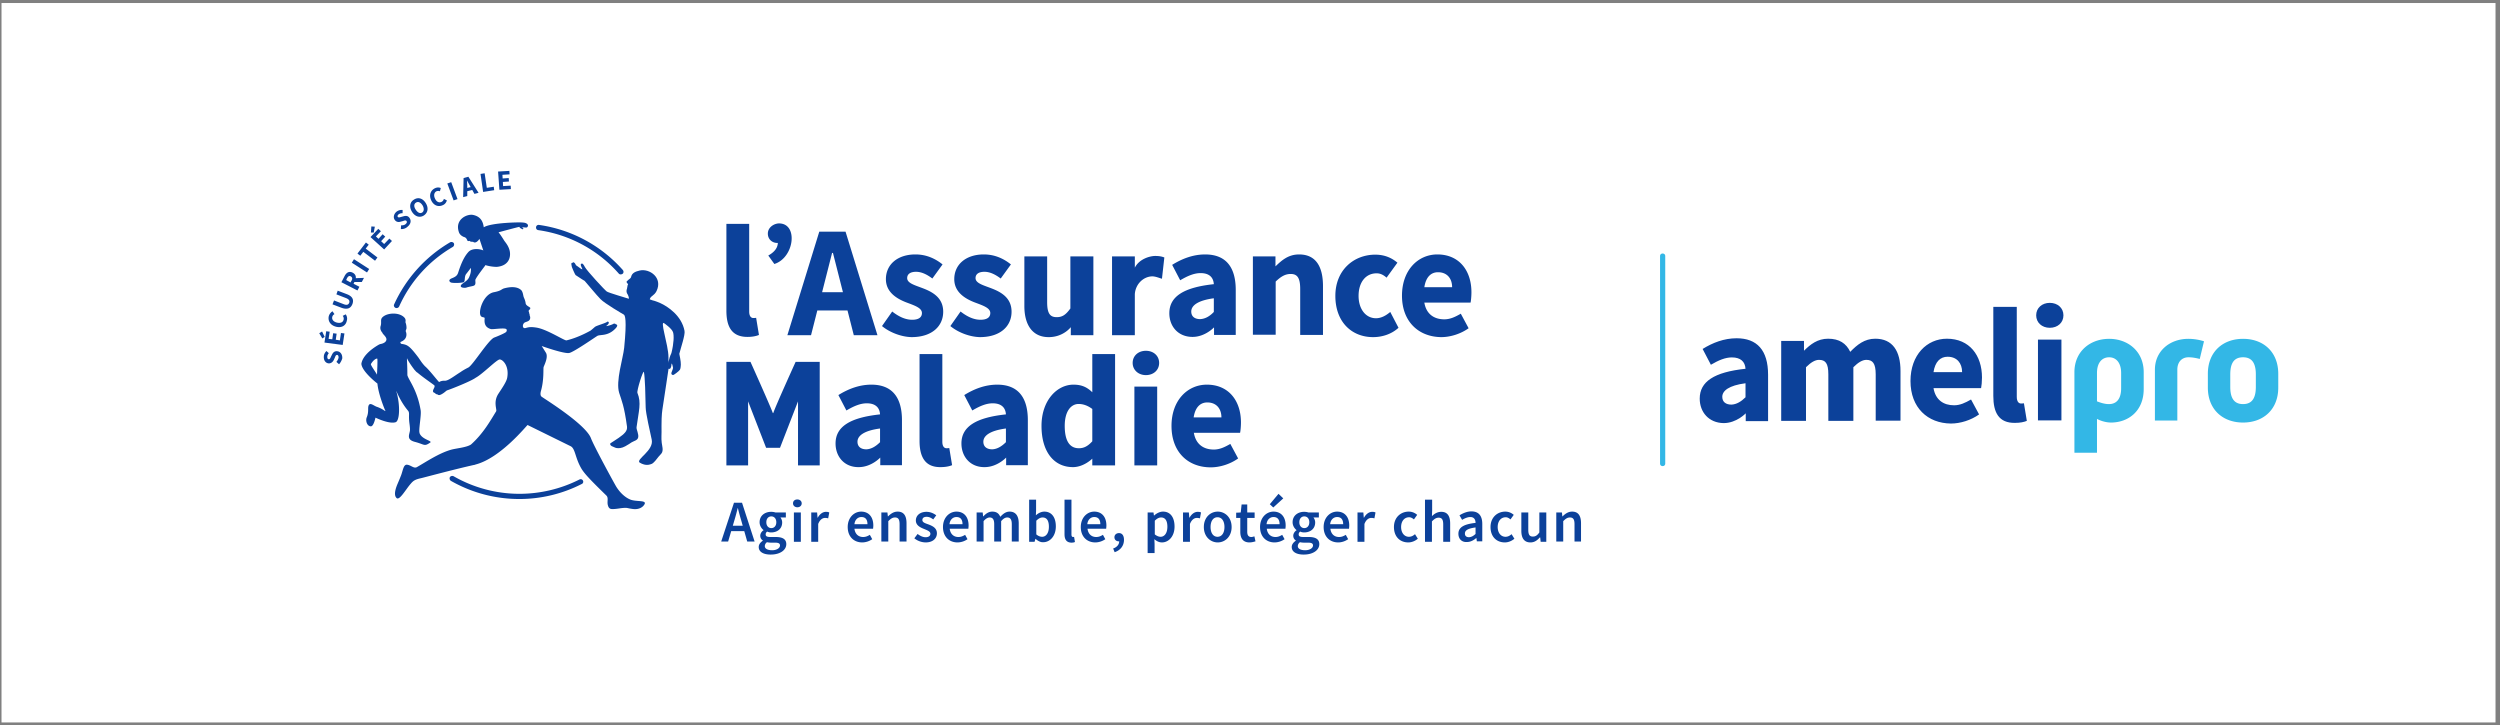 <svg width="417" height="121" fill="none" xmlns="http://www.w3.org/2000/svg"><rect width="100%" height="100%" fill="#808080" stroke="none"/><path fill="#fff" d="M.253.504h416v120h-416z"/><path d="M277.329 77.751c-.253 0-.433-.18-.433-.397V42.678c0-.217.18-.398.433-.398.254 0 .434.181.434.398v34.676c0 .217-.18.397-.434.397z" fill="#00A5DF" fill-opacity=".8"/><path d="M122.43 83.853h1.339l2.1 6.48h-1.231l-.978-3.44a36.92 36.92 0 01-.579-2.136h-.036a36.92 36.92 0 01-.579 2.136l-1.014 3.44h-1.158l2.136-6.48zm-.869 3.837h3.041v.905h-3.041v-.905zM126.556 91.237c0-.398.254-.76.688-1.05v-.036c-.253-.145-.434-.434-.434-.796 0-.362.253-.725.543-.906v-.036c-.326-.253-.652-.724-.652-1.303 0-1.122.905-1.737 1.918-1.737.254 0 .507.036.724.108h1.738v.833h-.905c.145.18.29.47.29.832 0 1.086-.833 1.665-1.847 1.665-.217 0-.434-.036-.651-.144-.145.108-.253.253-.253.47 0 .29.181.435.796.435h.869c1.158 0 1.773.362 1.773 1.194 0 .978-1.013 1.738-2.606 1.738-1.122 0-1.991-.398-1.991-1.267zm3.548-.254c0-.362-.29-.47-.869-.47h-.652c-.253 0-.47-.036-.651-.073a.812.812 0 00-.362.652c0 .434.47.688 1.23.688.761 0 1.304-.362 1.304-.797zm-.616-3.873c0-.615-.362-.977-.832-.977-.471 0-.833.362-.833.977s.362.978.833.978c.47 0 .832-.362.832-.978zM132.276 83.961c0-.398.289-.651.724-.651.398 0 .724.253.724.651 0 .362-.29.652-.724.652-.398 0-.724-.254-.724-.652zm.145 1.52h1.158v4.887h-1.158v-4.886zM135.353 85.481h.941l.072.869h.036c.362-.652.869-.977 1.376-.977.253 0 .398.036.543.108l-.181.978c-.181-.037-.29-.073-.507-.073-.398 0-.869.254-1.158 1.014v2.968h-1.159v-4.887h.037zM141.398 87.907c0-1.593 1.086-2.57 2.244-2.57 1.303 0 2.027.94 2.027 2.316 0 .217-.036.435-.036.543h-3.113c.109.869.652 1.376 1.448 1.376.434 0 .76-.145 1.122-.362l.398.724a2.946 2.946 0 01-1.665.543c-1.375 0-2.425-.942-2.425-2.57zm3.294-.471c0-.76-.326-1.195-1.014-1.195-.579 0-1.085.435-1.158 1.195h2.172zM147.081 85.481h.941l.073.652h.036c.434-.435.941-.797 1.593-.797 1.049 0 1.484.724 1.484 1.955v3.04h-1.158v-2.895c0-.796-.218-1.122-.761-1.122-.434 0-.724.217-1.122.615v3.403h-1.158v-4.85h.072zM152.511 89.789l.543-.724c.435.326.869.543 1.34.543.543 0 .796-.254.796-.58 0-.398-.543-.579-1.05-.796-.651-.253-1.375-.615-1.375-1.412 0-.832.687-1.447 1.773-1.447.688 0 1.231.29 1.629.579l-.506.688c-.326-.254-.688-.435-1.086-.435-.507 0-.724.217-.724.543 0 .398.506.543 1.013.724.652.254 1.412.58 1.412 1.484 0 .833-.652 1.52-1.882 1.52a3.07 3.07 0 01-1.883-.687zM157.29 87.907c0-1.593 1.086-2.57 2.244-2.57 1.303 0 2.027.94 2.027 2.316 0 .217-.036.435-.036.543h-3.113c.108.869.651 1.376 1.448 1.376.434 0 .76-.145 1.122-.362l.398.724a2.95 2.95 0 01-1.665.543c-1.376 0-2.425-.942-2.425-2.57zm3.257-.471c0-.76-.325-1.195-1.013-1.195-.579 0-1.086.435-1.158 1.195h2.171zM162.973 85.481h.941l.072.652h.037c.398-.435.868-.797 1.484-.797.724 0 1.122.326 1.339.87.471-.508.941-.87 1.557-.87 1.013 0 1.52.724 1.52 1.955v3.04h-1.158v-2.895c0-.796-.254-1.122-.761-1.122-.325 0-.651.18-1.013.615v3.403h-1.158v-2.896c0-.796-.254-1.122-.761-1.122-.289 0-.651.18-1.013.615v3.403H162.9v-4.85h.073zM172.71 89.862l-.144.506h-.905v-7.022h1.158v1.81l-.036.796c.398-.362.905-.615 1.412-.615 1.23 0 1.918.977 1.918 2.461 0 1.665-1.013 2.643-2.099 2.643-.399.036-.869-.181-1.304-.58zm2.245-1.991c0-.978-.326-1.557-1.05-1.557-.362 0-.688.181-1.05.543v2.28c.326.29.688.399.978.399.615 0 1.122-.58 1.122-1.665zM177.561 89.101v-5.755h1.158v5.828c0 .29.145.398.254.398.036 0 .108 0 .181-.036l.145.868c-.145.073-.326.11-.616.11-.832-.037-1.122-.58-1.122-1.413zM180.276 87.907c0-1.593 1.086-2.57 2.244-2.57 1.303 0 2.027.94 2.027 2.316 0 .217-.036.435-.036.543h-3.113c.109.869.652 1.376 1.448 1.376.434 0 .76-.145 1.122-.362l.398.724a2.946 2.946 0 01-1.665.543c-1.375 0-2.425-.942-2.425-2.57zm3.258-.471c0-.76-.326-1.195-1.014-1.195-.579 0-1.086.435-1.158 1.195h2.172zM186.647 88.92c-.435 0-.76.29-.76.688 0 .47.362.688.724.688h.072c0 .507-.362.977-1.014 1.194l.254.616c.977-.326 1.556-1.086 1.556-2.063 0-.688-.289-1.123-.832-1.123zM191.461 85.481h.942l.072.507h.036c.398-.362.941-.652 1.484-.652 1.231 0 1.919.978 1.919 2.498 0 1.665-1.014 2.643-2.1 2.643-.434 0-.868-.181-1.267-.543l.037.796v1.52h-1.159v-6.769h.036zm3.258 2.39c0-.978-.325-1.557-1.049-1.557-.362 0-.688.18-1.05.543v2.28c.362.29.688.398.977.398.616 0 1.122-.579 1.122-1.665zM197.362 85.481h.941l.072.869h.037c.362-.652.868-.977 1.375-.977.254 0 .398.036.543.108l-.181.978c-.181-.037-.289-.073-.507-.073-.398 0-.868.254-1.158 1.014v2.968h-1.158v-4.887h.036zM200.801 87.907c0-1.63 1.122-2.57 2.317-2.57 1.194 0 2.316.94 2.316 2.57 0 1.629-1.122 2.57-2.316 2.57-1.195 0-2.317-.942-2.317-2.57zm3.439 0c0-.978-.435-1.63-1.159-1.63s-1.158.652-1.158 1.63c0 .977.434 1.629 1.158 1.629s1.159-.652 1.159-1.63zM206.882 88.703v-2.317h-.688v-.868l.761-.037.144-1.339h.941v1.34h1.231v.904h-1.231v2.317c0 .58.218.869.688.869.181 0 .362-.072.507-.109l.181.833c-.253.072-.615.18-1.014.18-1.085 0-1.52-.723-1.52-1.773zM210.176 87.907c0-1.593 1.086-2.57 2.245-2.57 1.303 0 2.027.94 2.027 2.316 0 .217-.036.435-.036.543h-3.114c.109.869.652 1.376 1.448 1.376.435 0 .761-.145 1.123-.362l.398.724a2.95 2.95 0 01-1.665.543c-1.376 0-2.426-.941-2.426-2.57zm3.258-.471c0-.76-.326-1.195-1.013-1.195-.58 0-1.086.435-1.159 1.195h2.172zm-1.629-3.33l1.448-1.738.797.76-1.666 1.52-.579-.542zM215.461 91.237c0-.398.254-.76.688-1.05v-.036c-.253-.145-.434-.434-.434-.796 0-.362.253-.725.543-.906v-.036c-.326-.253-.652-.724-.652-1.303 0-1.122.905-1.737 1.919-1.737.253 0 .507.036.724.108h1.737v.833h-.905c.145.18.29.47.29.832 0 1.086-.833 1.665-1.846 1.665-.217 0-.435-.036-.652-.144-.145.108-.253.253-.253.47 0 .29.181.435.796.435h.869c1.158 0 1.774.362 1.774 1.194 0 .978-1.014 1.738-2.607 1.738-1.122 0-1.991-.398-1.991-1.267zm3.548-.254c0-.362-.29-.47-.869-.47h-.651c-.254 0-.471-.036-.652-.073a.815.815 0 00-.362.652c0 .434.471.688 1.231.688.76 0 1.303-.362 1.303-.797zm-.615-3.873c0-.615-.362-.977-.833-.977s-.833.362-.833.977.362.978.833.978.833-.362.833-.978zM220.783 87.907c0-1.593 1.086-2.57 2.244-2.57 1.303 0 2.027.94 2.027 2.316 0 .217-.036.435-.036.543h-3.113c.108.869.651 1.376 1.448 1.376.434 0 .76-.145 1.122-.362l.398.724c-.47.326-1.05.543-1.665.543-1.376 0-2.425-.942-2.425-2.57zm3.258-.471c0-.76-.326-1.195-1.014-1.195-.579 0-1.086.435-1.158 1.195h2.172zM226.466 85.481h.941l.072.869h.037c.362-.652.868-.977 1.375-.977.254 0 .398.036.543.108l-.181.978c-.181-.037-.289-.073-.507-.073-.398 0-.868.254-1.158 1.014v2.968h-1.158v-4.887h.036zM232.511 87.907c0-1.63 1.159-2.57 2.462-2.57.615 0 1.086.253 1.412.542l-.543.76c-.254-.217-.507-.361-.797-.361-.796 0-1.339.651-1.339 1.629 0 .977.543 1.629 1.303 1.629.398 0 .724-.181 1.014-.435l.47.76c-.47.398-1.05.616-1.593.616-1.375 0-2.389-.942-2.389-2.57zM237.724 83.346h1.158v1.81l-.036.94c.398-.397.905-.723 1.556-.723 1.05 0 1.485.724 1.485 1.955v3.04h-1.159v-2.896c0-.796-.217-1.122-.76-1.122-.434 0-.724.217-1.122.616v3.402h-1.158v-7.022h.036zM243.262 89.029c0-1.05.869-1.593 2.86-1.81 0-.507-.217-.977-.869-.977-.47 0-.941.217-1.375.47l-.435-.76c.543-.326 1.231-.652 1.991-.652 1.231 0 1.81.76 1.81 2.1v2.896h-.905l-.072-.543h-.036c-.435.362-.942.651-1.521.651-.869.073-1.448-.506-1.448-1.375zm2.86.036v-1.086c-1.339.181-1.774.507-1.774 1.014 0 .434.29.615.688.615.434-.036.724-.217 1.086-.543zM248.62 87.907c0-1.63 1.158-2.57 2.461-2.57.616 0 1.086.253 1.412.542l-.543.76c-.253-.217-.507-.361-.796-.361-.797 0-1.34.651-1.34 1.629 0 .977.543 1.629 1.303 1.629.399 0 .724-.181 1.014-.435l.471.76c-.471.398-1.05.616-1.593.616-1.376 0-2.389-.942-2.389-2.57zM253.76 88.522v-3.04h1.158v2.895c0 .797.217 1.123.76 1.123.435 0 .724-.181 1.086-.688v-3.33h1.159v4.886h-.942l-.072-.724h-.072c-.435.507-.905.833-1.557.833-1.05 0-1.52-.724-1.52-1.955zM259.588 85.481h.941l.072.652h.037c.434-.435.941-.797 1.592-.797 1.05 0 1.485.724 1.485 1.955v3.04h-1.086v-2.895c0-.796-.218-1.122-.761-1.122-.434 0-.724.217-1.122.615v3.403h-1.158v-4.85zM56.548 60.758l-.435-.399c.181-.217.326-.47.362-.724 0-.29-.108-.434-.253-.434-.181 0-.254.145-.362.434l-.181.398c-.145.29-.398.58-.833.58-.506-.036-.868-.47-.832-1.123 0-.361.18-.687.434-.94l.398.361c-.144.181-.253.362-.253.616 0 .217.072.398.253.398s.254-.181.362-.434l.181-.362c.181-.362.435-.58.833-.543.507.036.905.47.869 1.194-.073.253-.254.688-.543.977zM53.76 56.45l-.507-.87.471-.289.434.905-.398.254zm.362.687l.29-1.882.579.072-.181 1.195.615.072.145-1.013.58.072-.145 1.014.687.108.181-1.23.58.072-.29 1.918-3.04-.398zM56.04 54.495c-.977-.253-1.375-1.014-1.194-1.774.109-.362.362-.651.616-.796l.325.47c-.18.109-.325.254-.362.471-.108.398.181.796.76.941.616.145 1.014-.036 1.123-.47a.694.694 0 00-.145-.652l.507-.253c.217.325.29.687.18 1.05-.144.796-.832 1.266-1.81 1.013zM56.982 51.346l-1.52-.58.253-.651 1.593.615c.543.217.796.109.94-.217.11-.326 0-.58-.542-.796l-1.593-.616.217-.615 1.52.579c.942.362 1.195.905.942 1.629-.29.76-.869.977-1.81.652zM56.946 47.074l.507-.977c.29-.58.724-.941 1.375-.616.615.326.652.905.326 1.484l-.181.362.977.507-.326.616-2.678-1.376zm1.701-.29c.181-.325.109-.542-.145-.687-.253-.145-.434 0-.615.29l-.145.325.724.398.181-.325zm.29.254l-.181-.615 1.955-.073-.362.688h-1.412zM58.683 43.816l.362-.58 2.534 1.63-.362.579-2.534-1.629zM60.602 42.006l-.507.652-.47-.362 1.411-1.846.47.362-.506.651 1.955 1.484-.398.543-1.955-1.484zM61.796 39.545l1.304-1.376.434.398-.833.87.435.397.688-.76.434.398-.688.76.507.471.869-.905.434.398-1.303 1.412-2.28-2.063zm.073-.76l.072-1.014.58.036-.182.978h-.47zM66.864 38.205l.036-.615c.29 0 .58-.037.76-.218.218-.18.254-.361.145-.506-.108-.145-.29-.109-.579 0l-.398.108c-.326.109-.724.073-.977-.29-.29-.398-.181-.977.29-1.375.289-.217.65-.326 1.013-.29v.544c-.254 0-.435.036-.652.18-.18.145-.253.326-.144.435.108.145.325.072.579 0l.398-.109c.398-.108.724-.072.977.29.29.398.254.977-.326 1.448a1.44 1.44 0 01-1.122.398zM68.71 35.31c-.506-.833-.325-1.63.362-2.028.688-.434 1.448-.217 1.955.615.507.833.326 1.63-.362 2.064-.652.398-1.448.18-1.955-.652zm1.774-1.05c-.326-.507-.724-.688-1.086-.471-.362.217-.398.651-.072 1.158.325.507.724.724 1.086.507.325-.217.362-.688.072-1.195zM71.932 33.427c-.434-.905-.072-1.702.616-2.027.362-.181.724-.145.977-.037l-.145.543a.8.8 0 00-.579 0c-.362.181-.507.652-.253 1.195.253.58.688.76 1.086.58a.7.7 0 00.398-.508l.507.254c-.109.362-.326.651-.688.796-.688.326-1.484.109-1.919-.796zM74.61 30.603l.652-.217 1.05 2.824-.651.217-1.05-2.824zM77.326 29.699l.796-.218 1.702 2.68-.688.18-.76-1.375c-.145-.254-.326-.58-.471-.87 0 .327.036.689.036 1.014v1.593l-.688.181.073-3.185zm.145 1.773l1.411-.362.145.507-1.412.362-.144-.507zM80.15 29.01l.687-.108.362 2.425 1.159-.18.072.578-1.846.29-.435-3.005zM83.082 28.613l1.882-.11.036.58-1.195.073.037.615 1.013-.073.036.58-1.013.072.036.688 1.267-.073.036.58-1.918.108-.218-3.04zM153.38 73.536v-14.48h3.801v14.625c0 .832.362 1.086.688 1.086.145 0 .253 0 .471-.037l.47 2.86c-.434.181-1.05.326-1.918.326-2.607.036-3.512-1.738-3.512-4.38zM128.982 68.902c.326-1.05 3.729-8.543 3.729-8.543h4.018v17.267h-3.62V66.948l-3.005 7.746h-2.316l-3.005-7.746v10.678h-3.62V60.36h4.018s3.367 7.494 3.729 8.543h.072zM160.367 73.97c0-2.751 2.316-4.308 7.421-4.85-.073-1.159-.797-1.847-2.209-1.847-1.086 0-2.172.47-3.402 1.195l-1.34-2.57c1.629-1.014 3.475-1.738 5.503-1.738 3.294 0 5.104 1.919 5.104 5.937v7.493h-3.62v-1.267s-1.484 1.593-3.584 1.593c-2.389.036-3.873-1.738-3.873-3.946zm7.421-.217v-2.28c-2.715.361-3.765 1.23-3.765 2.207 0 .833.579 1.267 1.484 1.267.833-.036 1.593-.506 2.281-1.194zM139.371 73.97c0-2.751 2.317-4.308 7.421-4.85-.072-1.159-.796-1.847-2.208-1.847-1.086 0-2.172.47-3.403 1.195l-1.339-2.57c1.629-1.014 3.475-1.738 5.502-1.738 3.294 0 5.104 1.919 5.104 5.937v7.493h-3.62v-1.267s-1.484 1.593-3.584 1.593c-2.389.036-3.873-1.738-3.873-3.946zm7.421-.217v-2.28c-2.715.361-3.765 1.23-3.765 2.207 0 .833.579 1.267 1.484 1.267.833-.036 1.593-.506 2.281-1.194zM182.195 59.056v6.371c-.869-.832-1.738-1.267-3.15-1.267-2.715 0-5.321 2.607-5.321 6.878 0 4.308 2.063 6.878 5.249 6.878 1.738 0 3.113-1.303 3.222-1.412v1.122h3.801v-18.57h-3.801zm-2.245 15.71c-1.484 0-2.353-1.158-2.353-3.728 0-2.498 1.086-3.656 2.317-3.656.688 0 1.448.217 2.281.832v5.394c-.76.833-1.412 1.159-2.245 1.159zM188.928 60.54c0-1.194.941-2.027 2.208-2.027 1.267 0 2.208.833 2.208 2.027 0 1.195-.941 2.028-2.208 2.028-1.267 0-2.208-.87-2.208-2.028zm.289 3.946h3.801v13.14h-3.801v-13.14zM195.407 71.038c0-4.272 2.679-6.878 5.901-6.878 3.656 0 5.683 2.715 5.683 6.299 0 .688-.072 1.412-.145 1.737h-7.71c.326 1.919 1.629 2.788 3.33 2.788.977 0 1.81-.398 2.751-.941l1.303 2.425c-1.303.941-3.04 1.484-4.561 1.484-3.801 0-6.552-2.534-6.552-6.914zm8.326-1.412c0-1.448-.833-2.498-2.353-2.498-1.194 0-2.027.833-2.28 2.498h4.633zM121.163 51.816v-14.48h3.801v14.625c0 .832.362 1.086.688 1.086.145 0 .253 0 .47-.036l.471 2.86c-.434.18-1.05.325-1.919.325-2.642 0-3.511-1.737-3.511-4.38zM141.362 51.78l1.05 4.127h3.946l-5.322-17.267h-4.38l-5.321 17.267h3.946l1.049-4.127h5.032zm-4.235-3.04l1.665-6.553h.145l1.665 6.552h-3.475zM147.118 54.386l1.701-2.425c1.158.905 2.244 1.375 3.33 1.375 1.123 0 1.629-.434 1.629-1.122 0-.869-1.267-1.267-2.606-1.774-1.593-.615-3.403-1.7-3.403-3.873 0-2.461 1.955-4.127 4.923-4.127 1.955 0 3.439.797 4.525 1.666l-1.701 2.352c-.905-.687-1.81-1.122-2.715-1.122-.977 0-1.484.398-1.484 1.05 0 .833 1.194 1.158 2.534 1.665 1.629.616 3.475 1.557 3.475 3.946 0 2.39-1.846 4.235-5.285 4.235-1.665-.036-3.62-.76-4.923-1.846zM158.521 54.386l1.701-2.425c1.158.905 2.244 1.375 3.33 1.375 1.122 0 1.629-.434 1.629-1.122 0-.869-1.267-1.267-2.606-1.774-1.593-.615-3.403-1.7-3.403-3.873 0-2.461 1.955-4.127 4.923-4.127 1.955 0 3.439.797 4.525 1.666l-1.701 2.352c-.905-.687-1.81-1.122-2.715-1.122-.978 0-1.484.398-1.484 1.05 0 .833 1.194 1.158 2.534 1.665 1.629.616 3.475 1.557 3.475 3.946 0 2.39-1.846 4.235-5.285 4.235-1.666-.036-3.62-.76-4.923-1.846zM185.489 42.766h3.801v1.883c.724-1.448 2.497-1.955 3.402-1.955.724 0 1.159.108 1.521.253l-.398 3.548c-.507-.145-1.086-.398-1.629-.398-1.485.036-2.788 1.303-2.896 2.968v6.842h-3.801v-13.14zM208.946 42.766h3.801v1.665c1.086-1.05 2.172-1.99 3.945-1.99 2.788 0 3.982 2.027 3.982 5.284v8.145h-3.801v-7.674c0-1.882-.506-2.498-1.592-2.498-.942 0-1.666.47-2.498 1.267v8.87h-3.801V42.765h-.036zM233.851 49.318c0-4.271 2.679-6.878 5.901-6.878 3.656 0 5.683 2.715 5.683 6.3 0 .687-.073 1.41-.145 1.737h-7.71c.325 1.918 1.629 2.787 3.33 2.787.977 0 1.81-.398 2.751-.941l1.303 2.425c-1.303.941-3.041 1.484-4.561 1.484-3.765-.036-6.552-2.57-6.552-6.914zm8.362-1.411c0-1.448-.833-2.498-2.353-2.498-1.194 0-2.027.832-2.28 2.498h4.633zM195.045 52.25c0-2.75 2.317-4.307 7.421-4.85-.072-1.159-.796-1.846-2.208-1.846-1.086 0-2.172.47-3.403 1.194l-1.339-2.57c1.629-1.014 3.475-1.738 5.502-1.738 3.294 0 5.104 1.919 5.104 5.937v7.493h-3.62v-1.267s-1.484 1.593-3.583 1.593c-2.389 0-3.874-1.737-3.874-3.946zm7.421-.217v-2.28c-2.715.362-3.764 1.23-3.764 2.208 0 .832.579 1.267 1.484 1.267.868-.036 1.629-.507 2.28-1.195zM129.96 37.264c-.797 0-1.883.615-1.883 1.701 0 .978.76 1.557 1.557 1.557h.108c-.036 1.159-1.086 1.81-1.592 2.1l1.013 1.411c3.33-1.05 4.018-6.733.797-6.769zM178.538 42.767v8.687c-.76 1.05-1.339 1.448-2.28 1.448-1.086 0-1.593-.579-1.593-2.497v-7.638h-3.801v8.29c0 3.112 1.34 5.176 4.055 5.176 2.461 0 3.692-1.665 3.692-1.665v1.339h3.765v-13.14h-3.838zM229.507 53.083c-1.665 0-2.896-1.484-2.896-3.728 0-2.28 1.195-3.765 3.005-3.765.579 0 1.086.217 1.665.724l1.81-2.498c-.941-.796-2.136-1.339-3.693-1.339-3.547 0-6.66 2.534-6.66 6.878s2.715 6.878 6.298 6.878c1.412 0 3.005-.435 4.236-1.557l-1.376-2.642c-.724.615-1.52 1.05-2.389 1.05zM88.004 37.445c-.072-.145-.325-.253-.506-.29-.218-.036-.326-.036-.326-.036-.254-.072-5.285 0-6.48.797-.108-.797-.398-1.774-1.774-2.064-.977-.217-3.077.724-2.389 2.824.109.362.362.615.724.796.181.109.47.036.688.616.072.144.181.144.29.108.072-.036.108 0 .217.073.108.072.18.036.18.036s.037.036.11.036c.036 0 .18-.036.18 0 .399.326.87-.181 1.05-.507l.652 1.955c-.145-.145-1.738-.58-2.498.253-.652.724-1.158 1.738-1.701 3.44-.145.47-.435.687-.978.904-.868.326-.362.724-.144.76.542.109 1.773.037 2.027-.072.325-.145.072-.905.434-1.375.326-.399.58-.76.796-1.014 0 .543 0 .832-.29 1.52-.253.652-1.049.978-1.302 1.267-.435.543.543.58.796.507.652-.217 1.086-.217 1.34-.362.361-.217.108-.796.217-1.014.325-.651 1.448-2.063 1.592-2.28.036-.036.036-.072.036-.109.797.254 1.702.326 2.028.29 1.846-.217 2.244-1.52 2.063-2.57-.181-.941-.76-1.52-.941-1.81-.47-.76-.76-1.159-.941-1.376.543-.145 3.475-.94 3.475-.905.108.254.362.29.434.362.181.109.29-.072.217-.108-.144-.109-.18-.181-.18-.181.253 0 .47.036.651.036.29.036.398-.398.253-.507z" fill="#0C419A"/><path fill-rule="evenodd" clip-rule="evenodd" d="M114.176 55.183c-.47-2.534-2.823-4.09-4.054-4.634-.833-.362-1.195-.434-1.339-.47-.181-.073-.326-.11-.399-.145.073-.543.724-.58 1.123-1.376 1.086-2.244-1.159-3.8-2.788-3.439-.796.181-1.303.435-1.448 1.05-.072.326-.326.326-.724.76-.145.145.145.362.217.47 0 .037-.072.146-.108.29-.036.145 0 .109 0 .145 0 0-.073.145-.073.326 0 0-.181.362 0 .76.037.109.254.326.326.833 0 .072 0 .108-.289 0-.073-.036-3.077-.905-3.403-1.123-.362-.253-3.33-3.475-3.656-4.09-.181-.362-.362-.58-.47-.58-.688.037.506 1.304-.182.87-.18-.109-.688-.471-.724-.507-.145-.109-.108-.073-.18-.217-.073-.145-.145-.254-.218-.29-.072-.036-.109-.072-.18-.072-.11.036-.073.108-.11.108h-.108c-.181.036-.036.47 0 .688 0 .036.47 1.158.615 1.34.76.506 1.484.977 1.52.977.833.941 1.774 2.136 2.643 3.04.688.724 3.801 2.534 3.873 2.57.218.11.543.797.073 5.54-.181 1.773-1.448 5.574-.833 7.529.399 1.266.833 2.135 1.303 5.61.109.76-.506 1.267-1.375 1.883-.326.253-1.303.832-1.376.905-.144.145 0 .362.181.47.218.073.58.29.797.326.362.072.905.036 1.484-.29.615-.361.688-.398 1.05-.651.434-.254.941-.326 1.086-.76.181-.58-.326-1.412-.254-1.774.362-2.715.833-4.054.145-5.72-.145-.325.977-3.945 1.086-3.475.181.942.253 3.801.29 5.9 0 .942.76 4.2 1.013 5.395.362 1.81-2.679 3.257-2.027 3.8.145.109.543.29.905.362.434.073.76 0 1.122-.144.217-.073.543-.471.616-.543.651-.797.434-.58.977-1.159.434-.507.109-1.375.072-1.81-.108-.905 0-1.158-.036-2.823 0-1.919.109-2.462.217-3.186.471-3.185.761-4.923.942-6.262v-.073s.217.073.325-.072c.181-.29.145-.543.181-.724.036-.181.109.036.109.036s.145.435.145.58c0 .217-.145.47-.254.796-.108.362.181.398.254.434.072.036 1.013-.651 1.158-.905.145-.29.109-.651.145-.832.036-.471-.254-1.81-.254-1.81.218-.905 1.014-3.186.869-3.837zm-2.172 3.656c-.108.434-.145.036-.543 1.701l.037-.253v-.724c0-2.064-1.593-6.48-.616-5.575 0 0 1.158.796 1.376 1.412.181.543.144 1.846-.254 3.439z" fill="#0C419A"/><path d="M73.308 63.798c-.362-.326-1.63-2.027-2.426-2.715-.543-.58-.688-.869-1.122-1.484-1.484-1.955-1.81-2.1-2.824-2.244-.217-.145-.144-.29-.108-.326 1.34-.507.905-1.665.869-1.702-.073-.253.108-.362.108-.615 0-.398-.072-.688-.18-.977.035-.181.072-.435-.11-.688-.723-.905-2.533-.941-3.474-.326-.76.507-.326.869-.543 1.629-.145.434 0 .833.29 1.158.035.254.796.724.65 1.231-.144.543-1.013.652-1.013.652a1.765 1.765 0 00-.253.108c-1.376.797-2.715 1.955-2.896 3.186.072 1.013 1.665 2.498 2.679 3.294.144 1.737 1.23 4.38 1.303 4.489.145.325-.326-.254-1.412-.616-.543-.18-1.23-.905-1.412-.036-.072.362.073.977-.253 1.774-.253.579.036 1.52.688 1.52.47 0 .76-1.448.76-1.448s2.28 1.122 3.366.76c.652-.217.797-2.75.145-5.031-.217-.797.398 1.303 1.919 3.113.326.398.036.724.253 2.244.073.58.073.724.073.978-.037.724-.725 1.592.868 1.99 1.63.435 1.484.797 2.498.11.47-.29-1.412-.508-1.774-1.594 0-.036-.036-.18-.036-.253-.036-.869.362-2.86.217-3.584-.579-3.439-2.027-5.031-2.208-5.828 0-2.389-.18-3.15.036-2.606.036.108.543.941 1.05 1.593a.96.96 0 00.181.217c.145.18.29.326.434.398 1.014.869 2.607 1.919 2.824 2.136 0 0 .109 1.05.543.977.398-.072 2.317-.905 2.28-1.122-.072-.29-1.954-.29-1.99-.362zm-10.426-1.303c-.29-.543-1.086-1.593-1.013-1.774.434-.724.905-.941 1.05-.905.108.036-.037 2.679-.037 2.679z" fill="#0C419A"/><path d="M105.018 83.273c-.073-.036-1.195-.47-2.208-2.063-.435-.724-3.801-6.914-4.236-8.109-.905-2.39-7.963-6.697-8.253-6.95-.217-.181-.181-.58-.109-.869.58-2.027.362-3.8.471-4.09.29-.688.724-1.666.398-2.317l-.724-1.159s3.729 1.34 4.597 1.159c.76-.145 4.49-2.751 4.706-2.86.507-.253 1.774.109 3.041-1.267.471-.507.145-.688.036-.615.037-.037-.217-.254-.434-.109-.29.181-1.339.47-1.158.326.76-.58.217-.724.217-.724-.326.29-1.81.652-2.136.905-.326.29-.58.507-.724.615-.905.507-2.462 1.267-4.018 1.63-.326.072-3.294-1.883-5.032-2.137-.94-.144-1.267-.072-1.773.073-.616.18-.58-.724-.11-.941.254-.109.653-.181.797-.47.181-.363-.036-.689-.036-.761 0-.036.036-.072-.036-.217-.036-.109-.036-.037-.036-.145a.515.515 0 00-.073-.217c0-.036 0-.181.037-.218.362-.29.217-.434.144-.47-.108-.109-.651-.326-.688-.688-.072-.579-.29-.869-.361-1.158-.037-.109-.11-.797-.399-1.05-.362-.326-1.122-.724-2.787-.29-.543.145-.434.399-1.738.652-1.592.29-2.461 2.643-2.316 3.62.108.796.796.398.76.76-.036.543-.109 1.448 1.05 1.774.253.072 1.773-.181 2.353-.072 0 0 .47.036.217.506-.109.217-1.63.833-2.027.978-.978.398-3.548 4.597-4.308 4.995-.652.326-1.05.58-1.303.76-1.05.652-2.064 1.484-2.643 1.448-.76-.036-1.375.326-1.882 1.448-.145.326-.072.507.217.58.109.108.254.253.47.253.218.217.471.072.688-.036.58-.326.724-.58.942-.652.579-.181 3.981-1.52 4.742-2.1 1.158-.615 3.475-3.004 3.982-3.04.47-.036 1.629 1.013 1.267 3.04-.109.688-.978 1.919-1.448 2.643-.942 1.412-.218 2.679-.399 2.968-.977 1.593-2.171 3.729-4.199 5.539-.796.507-2.425.615-3.33.869-2.027.579-4.163 2.027-5.683 2.895-.507.29-.978-.325-1.63-.398-.615-.072-.687.905-1.013 1.774-.108.253-.145.398-.615 1.484-.181.435-.688 1.702-.181 2.245.47.651 1.556-1.376 2.425-2.353.435-.507.724-.688 1.702-.905.615-.145 5.574-1.484 8.832-2.209a.671.671 0 00.254-.072c4.235-1.086 8.615-6.624 8.687-6.588l7.204 3.547c.724.399.724 1.774 1.593 3.403.507.977 1.267 1.81 4.344 4.815.398.398.072 1.013.253 1.629.181.651.507.651 1.086.615.543-.036 1.013-.145 1.556-.181.688-.036.507.036 1.304.145.398.072 1.267.18 1.918-.435 1.122-1.194-1.158-.615-2.244-1.158z" fill="#0C419A"/><path d="M97.235 80.16a.422.422 0 00-.579-.181 22.198 22.198 0 01-9.99 2.389 22.06 22.06 0 01-11.005-2.932.502.502 0 00-.616.145.502.502 0 00.145.615 23.017 23.017 0 0011.439 3.04c3.62 0 7.203-.868 10.389-2.497a.409.409 0 00.217-.58zM66.14 51.382c-.072 0-.109 0-.181-.036-.217-.11-.326-.362-.217-.58a23.111 23.111 0 019.34-10.353.502.502 0 01.615.145.502.502 0 01-.145.615c-3.982 2.317-7.095 5.756-8.978 9.955a.473.473 0 01-.434.254zM103.534 45.771c-.109 0-.254-.036-.326-.145a21.98 21.98 0 00-13.43-7.24c-.253-.036-.398-.253-.362-.506.036-.254.254-.399.507-.362a22.965 22.965 0 0113.973 7.53c.145.18.145.47-.036.614a.587.587 0 01-.326.11z" fill="#0C419A"/><path d="M349.777 69.87c.553.306 1.475.61 2.344.61 2.79 0 5.449-1.83 5.449-5.595v-2.798c0-3.51-2.659-5.57-5.765-5.57-3.133 0-5.792 2.06-5.792 5.57v13.43h3.764v-5.646zm0-2.925v-4.73c0-1.756.869-2.62 2.028-2.62 1.132 0 2 .864 2 2.62v2.543c0 1.933-.895 2.645-2.027 2.645-.684 0-1.342-.203-2.001-.458zM359.44 70.15h3.738v-8.495c0-1.196.685-2.06 1.869-2.06.632 0 1.291.127 1.87.28l.711-2.95a8.854 8.854 0 00-2.607-.408c-3.133 0-5.581 2.06-5.581 5.138v8.495zM368.271 64.656c0 3.637 2.475 5.825 5.871 5.825 3.396 0 5.871-2.188 5.871-5.825v-2.314c0-3.637-2.475-5.825-5.871-5.825-3.396 0-5.871 2.188-5.871 5.825v2.314zm3.738-.127v-2.06c0-1.755.527-2.874 2.133-2.874 1.579 0 2.132 1.119 2.132 2.874v2.06c0 1.755-.553 2.874-2.132 2.874-1.58 0-2.133-1.119-2.133-2.874z" fill="#00A5DF" fill-opacity=".8"/><path d="M283.513 66.487c0-2.822 2.385-4.42 7.639-4.976-.074-1.189-.82-1.895-2.273-1.895-1.118 0-2.236.483-3.503 1.226l-1.379-2.637c1.677-1.04 3.578-1.783 5.665-1.783 3.391 0 5.254 1.969 5.254 6.091v7.726h-3.727v-1.3s-1.527 1.634-3.689 1.634c-2.459-.037-3.987-1.82-3.987-4.086zm7.639-.222v-2.34c-2.795.371-3.875 1.263-3.875 2.265 0 .855.596 1.3 1.527 1.3.858-.037 1.64-.52 2.348-1.225zM339.635 52.597c0-1.226.969-2.08 2.273-2.08 1.304 0 2.273.854 2.273 2.08s-.969 2.08-2.273 2.08c-1.342 0-2.273-.892-2.273-2.08zm.298 4.048h3.913v13.482h-3.913V56.645zM318.67 63.553c0-4.382 2.758-7.056 6.075-7.056 3.764 0 5.85 2.785 5.85 6.462 0 .706-.074 1.448-.149 1.783h-7.937c.335 1.968 1.677 2.86 3.428 2.86 1.006 0 1.864-.409 2.832-.966l1.342 2.488c-1.342.966-3.13 1.523-4.695 1.523-3.876-.037-6.746-2.637-6.746-7.094zm8.609-1.485c0-1.486-.857-2.563-2.422-2.563-1.23 0-2.087.854-2.348 2.563h4.77zM300.905 58.502c1.08-1.077 2.273-2.005 4.024-2.005 1.864 0 3.019.78 3.69 2.19 1.155-1.188 2.385-2.19 4.173-2.19 2.907 0 4.211 2.08 4.211 5.385v8.282h-4.136V62.44c0-1.857-.522-2.414-1.565-2.414-.634 0-1.342.409-2.162 1.226v8.95h-4.173V62.44c0-1.857-.485-2.414-1.566-2.414-.633 0-1.341.409-2.161 1.226v8.95h-4.136V56.868h3.801v1.634zM332.485 66.042V51.185h3.913V66.19c0 .855.372 1.115.708 1.115.149 0 .261 0 .484-.038l.485 2.934c-.447.186-1.081.335-1.975.335-2.721.037-3.615-1.746-3.615-4.494z" fill="#0C419A"/></svg>